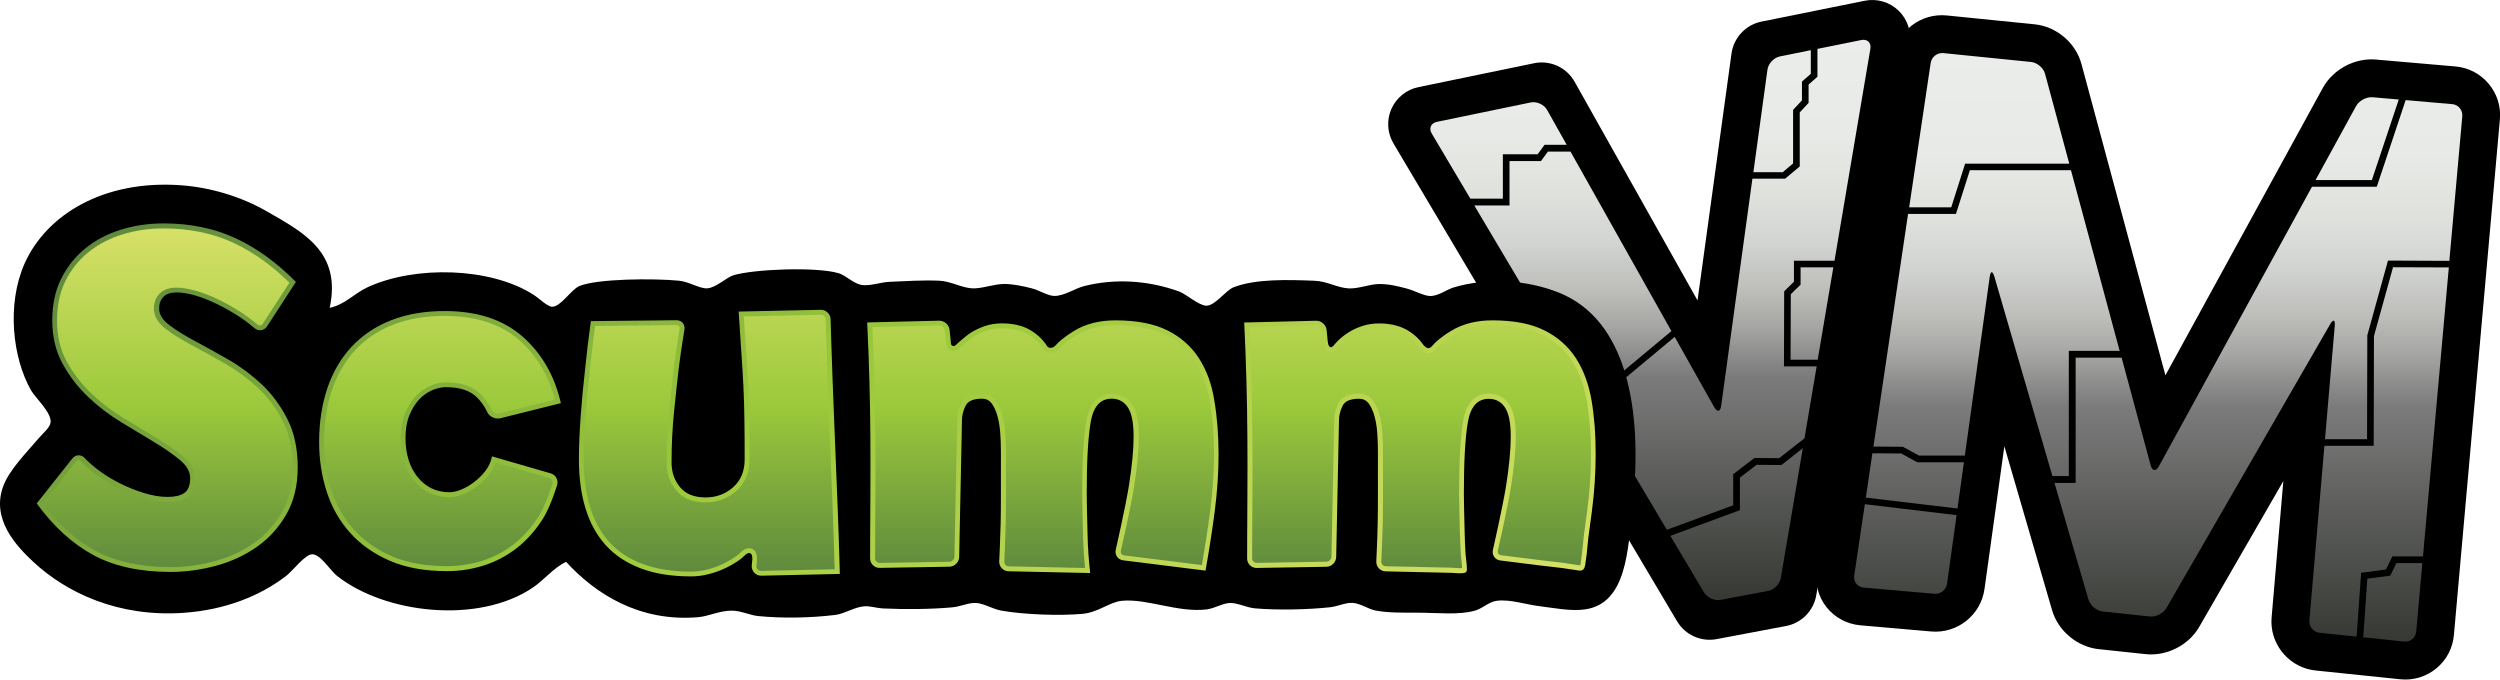 <?xml version="1.0" encoding="UTF-8" standalone="no"?>
<svg
   enable-background="new 0 0 3840 1043.7"
   height="522"
   viewBox="0 0 1920 522"
   width="1920"
   version="1.1"
   id="svg18"
   sodipodi:docname="scummvm.svg"
   inkscape:version="1.3.2 (091e20e, 2023-11-25)"
   xmlns:inkscape="http://www.inkscape.org/namespaces/inkscape"
   xmlns:sodipodi="http://sodipodi.sourceforge.net/DTD/sodipodi-0.dtd"
   xmlns:xlink="http://www.w3.org/1999/xlink"
   xmlns="http://www.w3.org/2000/svg"
   xmlns:svg="http://www.w3.org/2000/svg">
  <defs
     id="defs18" />
  <sodipodi:namedview
     id="namedview18"
     pagecolor="#ffffff"
     bordercolor="#000000"
     borderopacity="0.25"
     inkscape:showpageshadow="2"
     inkscape:pageopacity="0.0"
     inkscape:pagecheckerboard="0"
     inkscape:deskcolor="#d1d1d1"
     inkscape:zoom="0.22611175"
     inkscape:cx="1919.4049"
     inkscape:cy="521.86585"
     inkscape:window-width="1312"
     inkscape:window-height="449"
     inkscape:window-x="0"
     inkscape:window-y="23"
     inkscape:window-maximized="0"
     inkscape:current-layer="svg18" />
  <linearGradient
     id="a">
    <stop
       offset="0"
       stop-color="#eaede9"
       id="stop1" />
    <stop
       offset=".175"
       stop-color="#e8eae7"
       id="stop2" />
    <stop
       offset=".28"
       stop-color="#dfe1dd"
       id="stop3" />
    <stop
       offset=".366"
       stop-color="#d1d4d1"
       id="stop4" />
    <stop
       offset=".443"
       stop-color="#bfbfbc"
       id="stop5" />
    <stop
       offset=".513"
       stop-color="#a5a5a3"
       id="stop6" />
    <stop
       offset=".577"
       stop-color="#858585"
       id="stop7" />
    <stop
       offset=".6"
       stop-color="#7b7b7b"
       id="stop8" />
    <stop
       offset="1"
       stop-color="#343732"
       id="stop9" />
  </linearGradient>
  <linearGradient
     id="b"
     gradientTransform="matrix(1,0,0,-1,49.89,13084.131)"
     gradientUnits="userSpaceOnUse"
     x1="3264.918"
     x2="3264.918"
     xlink:href="#a"
     y1="13009.435"
     y2="12091.705" />
  <linearGradient
     id="c"
     gradientTransform="matrix(1,0,0,-1,49.89,13084.131)"
     gradientUnits="userSpaceOnUse"
     x1="2484.991"
     x2="2484.991"
     xlink:href="#a"
     y1="13029.803"
     y2="12155.48" />
  <linearGradient
     id="d">
    <stop
       offset="0"
       stop-color="#d6e067"
       id="stop10" />
    <stop
       offset=".519"
       stop-color="#9bc93b"
       id="stop11" />
    <stop
       offset="1"
       stop-color="#5f8a3d"
       id="stop12" />
  </linearGradient>
  <linearGradient
     id="e"
     gradientUnits="userSpaceOnUse"
     x1="1628.808"
     x2="839.126"
     xlink:href="#d"
     y1="1338.128"
     y2="-29.642" />
  <linearGradient
     id="f"
     gradientUnits="userSpaceOnUse"
     x1="1254.426"
     x2="1254.426"
     xlink:href="#d"
     y1="350.679"
     y2="877.98" />
  <g
     id="g1"
     transform="scale(0.5)">
    <g
       id="g19"
       transform="scale(1,1)">
      <g
         transform="matrix(1,0,0,1,0.193,-0.044)"
         id="g18">
        <path
           d="m 2958.5,95.8 -117.3,787.4 c -0.9,6.4 0.7,12.6 4.6,17.6 3.9,5 9.6,8 16.1,8.6 l 108.7,9.5 c 13,1.1 25,-8.4 26.8,-21.3 0,0 59.6,-429 63.5,-456.6 7.8,26.9 140.3,481.9 140.3,481.9 3.4,11.7 15.5,21.8 27.6,23.1 l 72.5,7.7 c 12,1.3 26.1,-5.9 32.2,-16.4 0,0 231.6,-401.7 244.5,-424.1 -2.2,25.6 -37.8,439.4 -37.8,439.4 -0.1,0.7 -0.1,1.4 -0.1,2.1 0,12.2 9.4,22.8 21.7,24.1 l 130.2,13.5 c 6.4,0.7 12.6,-1.2 17.5,-5.3 4.9,-4.1 8,-9.8 8.5,-16.2 l 70.6,-791.7 c 0.6,-6.4 -1.4,-12.6 -5.5,-17.5 -4.1,-4.9 -9.9,-7.9 -16.2,-8.5 l -122.3,-10.6 c -12,-1 -26,6.4 -31.8,17 l -303,553.4 v 0.1 c 0,0 0,0 0,-0.1 L 3147.6,111.5 c -3.2,-11.8 -15.2,-22 -27.4,-23.2 L 2985.4,74.7 c -12.9,-1.2 -25,8.2 -26.9,21.1 z"
           fill="url(#b)"
           id="path12"
           style="fill:url(#b)" />
        <path
           d="m 3822.4,128.7 c -12.9,-15.4 -31.1,-24.9 -51.1,-26.6 L 3649,91.5 c -32.3,-2.8 -65.7,15.1 -81.3,43.5 0,0 -163.8,299.2 -241.8,441.5 -42,-155.7 -129,-478.2 -129,-478.2 -8.8,-32.5 -38.3,-57.5 -71.8,-60.9 L 2990.3,23.8 c -40.5,-4.1 -76.8,24.2 -82.8,64.5 l -117.3,787.4 c -3,20.2 2.5,41 15.1,56.9 12.6,16 31.5,26.1 51.9,27.9 L 2966,970 c 40.4,3.5 76.4,-25.2 82,-65.3 0,0 15.3,-110.2 30.5,-219.2 36.6,125.9 73.3,251.8 73.3,251.8 9.2,31.7 38.6,56.3 71.4,59.8 l 72.5,7.7 c 32.1,3.4 65.9,-13.7 82,-41.7 0,0 64.7,-112.2 129.3,-224.1 -9,104.1 -18,209.4 -18,209.4 -0.2,2.2 -0.3,4.3 -0.3,6.4 0,38.1 29.2,71.1 67.7,75.1 l 130.2,13.5 c 20.1,2.1 39.8,-3.9 55.4,-16.7 15.6,-12.9 25.2,-31 27,-51.2 l 70.6,-791.7 c 1.9,-20.2 -4.3,-39.7 -17.2,-55.1 z m -203.6,34.2 c 4.5,-8.2 15.9,-14.3 25.2,-13.5 l 40.3,3.5 -41.3,123.7 h -86.5 z m -634.1,-81.3 134.8,13.6 c 9.4,0.9 19,9.1 21.5,18.2 l 37.2,138 h -156.3 -3.7 l -1.1,3.6 -20.2,63.5 h -64.6 l 33,-221.6 c 1.3,-9.4 10.1,-16.2 19.4,-15.3 z m -64.7,615 23.7,12.9 1.1,0.6 h 1.3 70.3 l -9.9,71 -140.8,-16.7 10.1,-68.1 z m 51.1,215.5 -108.7,-9.5 c -9.4,-0.8 -15.9,-9.1 -14.5,-18.4 l 16.3,-109.7 140.9,16.8 -14.6,105.4 c -1.3,9.3 -10,16.2 -19.4,15.4 z m 92,-487.3 c -2.6,-9 -5.8,-8.8 -7.1,0.5 l -38.2,274.5 h -70.4 l -23.7,-12.9 -1.1,-0.6 h -1.3 l -43.9,-0.3 53.2,-357.4 h 69.9 3.7 l 1.1,-3.6 20.2,-63.5 h 155.3 l 74.8,277.5 h -73 -5.1 v 5.1 187.2 h -25.2 z m 629.6,560.7 -63,-6.5 6.3,-90.1 32.6,-4.3 2.7,-0.4 1.2,-2.5 8.3,-16.8 h 39.7 l -9.4,105.3 c -0.7,9.4 -9.1,16.3 -18.4,15.3 z m 28.8,-130.8 h -43.8 -3.2 l -1.4,2.9 -8.5,17.2 -34,4.5 -4.1,0.5 -0.3,4.2 -6.6,93.9 -57.1,-5.9 c -9.3,-1 -16.3,-9.4 -15.5,-18.8 l 23.1,-268.4 h 70.6 5.1 v -5.1 l 0.4,-163.5 29.3,-105.7 85.7,0.3 z m 40.5,-454 -90.4,-0.4 h -3.9 l -1,3.8 -30.5,110.2 -0.2,0.7 v 0.7 l -0.4,159 H 3571 l 15,-174.4 c 0.8,-9.4 -2.4,-10.4 -7.1,-2.2 L 3327.5,934 c -4.7,8.1 -16.2,14 -25.5,13 l -72.5,-7.7 c -9.3,-1 -19.2,-9.2 -21.8,-18.2 l -52.2,-179.3 h 27.4 5.1 v -5.1 -187.3 h 70.6 l 44.6,165.3 c 2.4,9.1 8.1,9.8 12.7,1.5 L 3551,286.9 h 95.8 3.7 l 1.2,-3.5 43.2,-129.6 71.5,6.2 c 9.4,0.8 16.3,9.1 15.5,18.5 z"
           id="path13" />
        <path
           d="M 2857.5,54.8 2732.4,80 c -12.1,2.4 -22.8,13.9 -24.5,26.1 0,0 -69.8,507.1 -70.7,513.4 -3.1,-5.6 -255.1,-453.9 -255.1,-453.9 -6.1,-10.8 -20.3,-17.3 -32.5,-14.8 l -144.1,29.8 c -6.6,1.4 -11.7,5.3 -14.1,10.7 -2.4,5.4 -1.8,11.9 1.6,17.6 l 418.2,704.5 c 6.3,10.6 20.6,17 32.7,14.8 l 73,-13.8 c 12,-2.3 23.1,-13.5 25.1,-25.6 L 2879.5,76.1 c 1.1,-6.7 -0.7,-12.9 -4.9,-17 -4.2,-4.1 -10.5,-5.6 -17.1,-4.3 z"
           fill="url(#c)"
           id="path14"
           style="fill:url(#c)" />
        <path
           d="m 2916,16.4 c -13.7,-13.3 -33.2,-19 -51.9,-15.2 l -158.6,32 c -24.2,4.9 -42.7,24.6 -46.1,49 0,0 -29.8,216.7 -52.2,379.3 C 2526.5,317.9 2418.4,125.6 2418.4,125.6 2406,103.5 2380.7,92 2356,97.2 l -177.6,36.7 c -18.4,3.8 -33.8,16.3 -41.4,33.4 -7.6,17.2 -6.4,37 3.2,53.1 l 435.6,733.9 c 12.5,21 36.8,32 60.8,27.4 l 106.5,-20.1 c 23.9,-4.5 42.5,-23.4 46.5,-47.4 L 2932.8,67.8 c 3.3,-18.9 -3,-38.1 -16.8,-51.4 z M 2714.6,107 c 1.3,-9.3 9.9,-18.4 19.1,-20.3 l 47.5,-9.6 v 36.3 l -11.9,10.5 -1.7,1.5 v 2.3 26.5 l -12.2,13.1 -1.4,1.5 v 2 80.3 l -15.9,13.4 H 2693 Z m -401.3,208.6 h 5.1 v -5.1 -63.1 h 45.8 2.6 l 1.5,-2.1 9.1,-12.4 h 34.7 l 155,275.7 -125.9,105 -176.9,-298 z M 2206.9,187.2 2351,157.4 c 9.2,-1.9 20.5,3.2 25.1,11.4 l 30.2,53.7 h -31.5 -2.6 l -1.5,2.1 -9.1,12.4 h -48.3 -5.1 v 5.1 63.1 h -49.9 l -59.3,-100 c -4.9,-7.9 -1.3,-16.1 7.9,-18 z m 528.3,700.5 c -1.6,9.3 -10.4,18.3 -19.6,20 l -73,13.8 c -9.2,1.7 -20.7,-3.4 -25.5,-11.5 l -51.6,-86.9 103.4,-38.2 3.4,-1.2 V 780 733.6 l 25.7,-19.6 36.3,0.3 h 1.8 l 1.4,-1.1 31.4,-24.7 z m 15.3,-435.8 13.5,-13.2 1.5,-1.5 V 435 410.7 h 50.3 l -24,141.9 h -41.7 z M 2872.7,75 2817.6,400.5 h -57.2 -5.1 v 5.1 27.2 l -13.5,13.2 -1.5,1.5 v 2.1 l -0.3,108.1 v 5.1 h 5.1 45.1 l -18.7,110.5 -38.9,30.5 -36.3,-0.3 h -1.8 l -1.4,1.1 -29.1,22.3 -2,1.5 v 2.5 45.3 l -101.9,37.6 -113.7,-191.5 125.7,-104.8 60.7,107.9 c 4.6,8.2 9.4,7.3 10.7,-2 l 48,-348.9 h 48.4 1.9 l 1.4,-1.2 19.2,-16.1 1.8,-1.5 v -2.4 -80.6 l 12.2,-13.1 1.4,-1.5 v -2 -26.2 l 11.9,-10.5 1.7,-1.5 v -2.3 -40.5 l 67.4,-13.6 c 9.3,-1.9 15.5,4.2 13.9,13.5 z"
           id="path15" />
        <path
           d="m 2394.2,449.5 c 102.8,41.1 129.8,175.7 113.3,328.3 -7.2,66.2 -8.6,149.2 -73.3,158.3 -22,3.1 -46.9,-2.2 -70,-5 -20.8,-2.5 -44.5,-10.8 -65,-8.3 -12.5,1.5 -21.9,11.7 -33.3,15 -25.3,7.4 -56.8,3.3 -91.6,3.3 -21.3,0 -43,0.3 -61.7,-3.3 -11.3,-2.2 -22.8,-10.8 -35,-11.7 -11.1,-0.8 -22.4,5.3 -35,6.7 -33.9,3.6 -79.4,4.7 -115,1.7 -12.7,-1.1 -26.8,-8.5 -38.3,-8.3 -11.4,0.2 -24.1,8.6 -36.7,10 -44.5,4.9 -91.4,-17.2 -130,-13.3 -18,1.8 -36.2,17.8 -60,20 -34.4,3.2 -90.8,1.2 -125,-5 -12.8,-2.3 -26,-10.8 -38.3,-11.7 -11.2,-0.8 -24,5.5 -36.7,6.7 -32.4,3 -72.9,3.3 -106.7,1.7 -9.7,-0.5 -19.5,-3.9 -28.3,-3.3 -15.3,1 -30.5,11.6 -45,13.3 -38.7,4.7 -81.8,5.3 -118.3,1.7 -13,-1.3 -26.2,-8.2 -40,-8.3 -18.7,-0.2 -36.1,8.6 -51.7,10 -90.1,7.8 -157.9,-35.4 -203.3,-85 -20.1,9.7 -33,27.5 -51.7,40 -83.5,55.9 -226.1,39.8 -300,-18.3 -10.5,-8.3 -25.4,-33.5 -38.3,-33.3 -11,0.2 -30.1,25.7 -40,33.3 C 400,914.8 347,936.9 281,941.4 181.7,948.1 102.4,910.9 51,863.1 24.7,838.5 -13.3,798.2 4.3,748.1 c 9.1,-25.8 35.6,-52.1 55,-75 7.2,-8.4 17.9,-16.7 18.3,-25 0.8,-15 -23.7,-37.3 -30,-48.3 C 19,549.8 9.8,467.4 37.6,404.8 71,330 158.6,276 277.8,284.6 c 45.4,3.3 92.1,17.3 131.7,40 56.5,32.5 115.1,62.5 96.7,148.3 23.8,-5.1 37.5,-22.1 58.3,-31.7 72.4,-33.4 188.3,-31.1 255,11.7 8.4,5.4 21.2,18.2 28.3,18.3 13.3,0.2 29.5,-26.6 41.7,-31.7 27.1,-11.5 114.4,-12.1 153.3,-8.3 15.5,1.5 31.4,12.3 43.3,11.7 13.1,-0.7 29.9,-16.9 40,-20 31.1,-9.5 126.7,-13.4 161.6,-3.3 11.5,3.3 23.7,16.8 36.7,18.3 12.3,1.5 28.3,-4.4 41.7,-5 24.8,-1.1 52.7,-2.8 76.7,-1.7 17.3,0.8 33.6,10.7 50,11.7 15.2,0.9 33.4,-6.8 50,-6.7 13.3,0.1 28.6,3.3 41.7,6.7 12.4,3.2 24.8,11.7 35,11.7 15.2,-0.1 31.5,-11.5 45,-15 46.7,-12 98.6,-9.3 146.7,8.3 10.8,4 30.3,21.7 41.7,21.7 13.5,-0.1 29.4,-23.5 41.7,-28.3 34.1,-13.3 84.5,-11.6 125,-10 18.3,0.7 34.6,10.8 51.7,11.7 15.1,0.8 31.3,-6.4 46.7,-6.7 14.6,-0.2 28.6,3.3 41.7,6.7 13.2,3.4 27,11.5 36.7,11.7 12.9,0.2 25.6,-10.1 36.7,-13.3 49.8,-14.7 109.7,-12.4 161.1,8.1 z"
           id="path16" />
        <path
           d="m 441.3,643.9 c 10.5,20.7 15.8,45.5 15.8,74.1 0,27.7 -5.8,51.6 -17.3,71.8 -11.5,20.2 -26.6,36.9 -45,49.9 -18.5,13.1 -39.4,22.8 -62.7,29.2 -23.4,6.4 -46.8,9.6 -70.4,9.6 -47.2,0 -86.9,-8.7 -118.9,-26.1 C 110.7,835 81.9,808.6 56.2,773.3 l 54.7,-69 c 5.1,-6.4 13.7,-6.6 19.1,-0.6 0,0 6.3,7 17.1,15.5 10.8,8.5 22.4,15.9 35,22.3 12.6,6.4 25.4,11.7 38.5,15.7 13.1,4.1 25.3,6.1 36.6,6.1 11.3,0 19.9,-2 25.8,-6.1 5.9,-4.1 8.9,-11.8 8.9,-23 0,-9.7 -5.3,-18.9 -15.8,-27.7 -10.5,-8.7 -23.6,-17.8 -39.3,-27.3 -15.7,-9.5 -32.6,-19.7 -50.8,-30.7 -18.2,-11 -35.2,-23.9 -50.8,-38.8 -15.7,-14.8 -28.8,-31.9 -39.3,-51.1 -10.5,-19.2 -15.8,-41.3 -15.8,-66.4 0,-24.6 4.6,-46.1 13.9,-64.5 9.3,-18.4 21.7,-33.9 37.3,-46.5 15.6,-12.5 33.7,-22 54.3,-28.4 20.5,-6.4 42.3,-9.6 65.4,-9.6 41.1,0 77.9,7.6 110.5,22.7 32.6,15.1 63.5,37.5 92.8,67.2 L 410,501.3 c -4.4,6.8 -13.1,8.1 -19.3,2.7 0,0 -11.1,-9.6 -23.4,-17.6 -12.3,-7.9 -24.4,-14.7 -36.2,-20.3 -11.8,-5.6 -22.8,-9.9 -33.1,-12.7 -10.3,-2.8 -19.2,-4.2 -26.9,-4.2 -9.2,0 -16,2.3 -20.4,6.9 -4.4,4.6 -6.5,10.5 -6.5,17.7 0,9.2 5.3,17.8 15.8,25.7 10.5,7.9 23.7,16.1 39.6,24.6 15.9,8.5 33,17.9 51.2,28.4 18.2,10.5 35.3,23.2 51.2,38 15.6,14.9 28.8,32.7 39.3,53.4 z m 201.8,-29.7 c 5.9,-6.4 12.5,-11.2 19.9,-14.5 7.4,-3.3 14.7,-5 21.9,-5 21.5,0 37.5,5.4 47.9,16.1 10.5,10.7 15.2,21.7 15.2,21.7 3.2,7.5 12.3,11.9 20.2,10 l 93.1,-23.2 c -9.7,-42.3 -29.4,-76.5 -59.1,-102.5 -29.7,-26 -69.5,-39 -119.6,-39 -30.7,0 -58,4.7 -82.1,14.2 -24,9.4 -44.2,23 -60.6,40.6 -16.4,17.6 -28.8,38.8 -37.2,63.5 -8.4,24.8 -12.7,52.4 -12.7,83 0,26.5 3.8,51.8 11.5,75.8 7.7,24 19.6,45 35.7,63.1 16.1,18.1 36.4,32.5 61,43.2 24.5,10.7 53.9,16.1 88.2,16.1 19.4,0 38.3,-2.9 56.8,-8.8 18.4,-5.9 35.3,-14.8 50.6,-26.8 15.3,-12 28.8,-27.2 40.3,-45.5 11.5,-18.4 21.4,-50.9 21.4,-50.9 2.4,-7.8 -2.1,-16 -9.9,-18.2 L 755.5,701 c -1.5,8.2 -4.9,15.6 -10,22.2 -5.1,6.6 -10.9,12.4 -17.3,17.2 -6.4,4.9 -12.9,8.7 -19.6,11.5 -6.7,2.8 -12.8,4.2 -18.4,4.2 -19.9,0 -36.2,-7.7 -48.7,-23 -12.5,-15.3 -18.8,-35.5 -18.8,-60.5 0,-13.3 1.9,-24.7 5.8,-34.4 3.9,-9.6 8.8,-17.6 14.6,-24 z m 639.3,64.8 c -1.3,-31.7 -2.6,-64.1 -3.8,-97.1 -1.3,-33 -3,-91.5 -3,-91.5 -0.2,-8.1 -7.1,-14.7 -15.2,-14.5 l -126,2.7 c 1.5,24.6 2.9,45.8 4.2,63.7 1.3,17.9 2.3,35.1 3.1,51.4 0.8,16.4 1.3,33.3 1.5,50.7 0.3,17.4 0.4,37.9 0.4,61.4 0,17.9 -5.9,32.1 -17.7,42.6 -11.8,10.5 -25.9,15.7 -42.3,15.7 -17.4,0 -30.5,-5.2 -39.2,-15.7 -8.7,-10.5 -13.1,-23.1 -13.1,-38 0,-26.5 1.2,-51.5 3.8,-77.5 2.6,-25.6 5.1,-49.1 7.7,-70.6 3.1,-24.6 8.3,-56 8.3,-56 1.3,-8 -4.2,-14.5 -12.4,-14.4 l -131.3,1.4 c -3.6,25.6 -6.7,51.2 -9.2,76.7 -2.6,22 -4.7,45.3 -6.5,69.8 -1.8,24.6 -2.7,46.6 -2.7,66 0,27.6 3.3,52.5 10,74.7 6.7,22.2 16.9,41 30.8,56.5 13.8,15.5 31.7,27.4 53.5,35.8 21.8,8.4 47.8,12.6 78.1,12.6 8.7,0 17.7,-1.1 26.9,-3.5 9.2,-2.3 18.1,-5.5 26.5,-9.6 8.5,-4.1 16.3,-8.8 23.5,-14.2 3.2,-2.4 8.9,-10.1 13.5,-8.4 6,2.1 2.6,15.6 2.6,20.1 0,8.1 6.7,14.7 14.8,14.5 l 120.6,-2.7 c -1,-37.6 -2.2,-72.9 -3.5,-105.7 -1.4,-32.9 -2.7,-65.1 -3.9,-96.9 z m 558.7,-129.1 c -11.8,-18.1 -27.9,-32.3 -48.3,-42.5 -20.5,-10.2 -47.1,-15.3 -79.8,-15.3 -24.5,0 -45.6,5.4 -63.3,16.1 -4.7,2.9 -9.3,5.9 -13.7,9.2 -4,2.9 -7.8,6.1 -11.4,9.5 -2.7,2.5 -5,6.4 -8.9,7.1 -1,0.2 -2,0.4 -3.1,0.3 -3.6,-0.3 -4.5,-2.7 -6.3,-5.4 -5.1,-7.4 -11.7,-13.6 -19.1,-18.8 -12.8,-8.9 -28.9,-13.4 -48.3,-13.4 -9.7,0 -18.9,1.5 -27.6,4.6 -8.7,3.1 -16.5,7 -23.4,11.9 -5.8,4.1 -10.9,9 -16.4,13.4 -2.7,2.2 -3.8,5.1 -7.7,4.9 -4,-0.3 -3.4,-5.3 -3.7,-8 -0.3,-3.2 -0.7,-6.4 -1,-9.6 -0.2,-2.4 -0.5,-4.7 -0.7,-7 -0.8,-8.1 -8.2,-14.5 -16.3,-14.3 l -110.3,2.7 c 1.5,31.1 2.7,61 3.4,89.5 0.8,28.6 1.3,57.5 1.5,86.9 0.2,29.3 0.2,60.3 0,93 -0.3,32.7 -0.4,93.1 -0.4,93.1 0,8.1 6.6,14.7 14.7,14.5 l 107,-1.8 c 8.1,-0.1 14.9,-6.9 15.1,-15 l 4.3,-210.2 c 0,-7.1 1.8,-14.4 5.4,-21.8 3.6,-7.4 12,-11.1 25.3,-11.1 6.1,0 11,2.3 14.6,6.9 3.6,4.6 6.5,10.7 8.8,18.4 2.3,7.7 3.8,16.4 4.6,26.4 0.8,9.9 1.1,20.3 1.1,31 v 65 c 0,16.8 -0.1,31.5 -0.4,44 -0.3,12.5 -0.7,24.2 -1.2,35.2 -0.5,11 -1,23.1 -1,23.1 -0.3,8.1 6.1,14.9 14.2,15.1 l 125.6,2.7 c -1,-7.7 -1.9,-17.1 -2.7,-28.3 -0.8,-11.2 -1.3,-22.7 -1.5,-34.4 -0.3,-11.7 -0.5,-23 -0.8,-33.7 -0.3,-10.7 -0.4,-19.4 -0.4,-26 0,-49 2,-85.4 6.1,-109.4 4.1,-24 14.8,-36 32.2,-36 10.7,0 19,4.5 24.9,13.4 5.9,8.9 8.8,23.9 8.8,44.8 0,19.9 -2.4,45.3 -7.3,76.2 -4.9,30.9 -20.1,97.7 -20.1,97.7 -1.8,7.9 3.3,15.2 11.4,16.2 l 126.5,15.8 c 5.6,-31.6 10.4,-62.2 14.2,-91.8 3.8,-29.6 5.8,-58.4 5.8,-86.5 0,-30.1 -2.2,-57.8 -6.5,-83 -4,-25.5 -12.1,-47.2 -23.9,-65.3 z m 603.3,65 c -4.4,-25.3 -12.4,-46.9 -24.2,-65 -11.8,-18.1 -27.9,-32.3 -48.3,-42.5 -20.5,-10.2 -47,-15.3 -79.8,-15.3 -24.5,0 -45.6,5.4 -63.3,16.1 -4.5,2.7 -8.9,5.6 -13.2,8.8 -4,2.9 -7.9,6.1 -11.5,9.5 -3,2.8 -6.9,9.5 -11.6,8.2 -3.4,-1 -6.4,-4.7 -8.3,-7.5 -4.9,-6.7 -11.1,-12.3 -17.9,-17 -12.8,-8.9 -28.9,-13.4 -48.3,-13.4 -9.7,0 -18.9,1.5 -27.6,4.6 -8.7,3.1 -16.5,7 -23.4,11.9 -6.9,4.9 -12.5,10 -16.9,15.3 -0.7,0.9 -1.4,1.7 -2.2,2.5 -1.1,1.1 -2.8,2.7 -4.5,2.3 -2,-0.5 -3.1,-3.4 -3.5,-5.1 -0.8,-3 -0.9,-6.2 -1.2,-9.3 -0.4,-4 -0.8,-8 -1.2,-12 -0.8,-8.1 -8.2,-14.5 -16.3,-14.3 l -110.3,2.7 c 1.5,31.1 2.7,61 3.4,89.5 0.8,28.6 1.3,57.5 1.5,86.9 0.2,29.3 0.2,60.3 0,93 -0.3,32.7 -0.4,93.1 -0.4,93.1 0,8.1 6.6,14.7 14.7,14.5 l 107,-1.8 c 8.1,-0.1 14.9,-6.9 15.1,-15 l 4.3,-210.2 c 0,-7.1 1.8,-14.4 5.4,-21.8 3.6,-7.4 12,-11.1 25.3,-11.1 6.1,0 11,2.3 14.6,6.9 3.6,4.6 6.5,10.7 8.8,18.4 2.3,7.7 3.8,16.4 4.6,26.4 0.8,9.9 1.1,20.3 1.1,31 v 65 c 0,16.8 -0.1,31.5 -0.4,44 -0.3,12.5 -0.6,24.2 -1.1,35.2 -0.5,11 -1,23.1 -1,23.1 -0.3,8.1 6.1,14.9 14.2,15.1 h 0.2 c 4.1,0.1 8.1,0.2 12.2,0.3 8.8,0.2 17.5,0.4 26.3,0.6 10.7,0.2 21.4,0.5 32.2,0.7 10.1,0.2 20.3,0.4 30.4,0.7 6.2,0.1 13.5,1.5 19.6,0.1 5.1,-1.2 4,-5.3 3.9,-9.4 -0.2,-6.2 -1.3,-12.3 -1.8,-18.5 -0.8,-11.2 -1.3,-22.7 -1.5,-34.4 -0.3,-11.7 -0.5,-23 -0.8,-33.7 -0.3,-10.7 -0.4,-19.4 -0.4,-26 0,-49 2,-85.4 6.1,-109.4 4.1,-24 14.8,-36 32.2,-36 10.7,0 19,4.5 24.9,13.4 5.9,8.9 8.8,23.9 8.8,44.8 0,19.9 -2.4,45.3 -7.3,76.2 -4.9,30.9 -20.1,97.7 -20.1,97.7 -1.8,7.9 3.3,15.2 11.4,16.2 3.4,0.4 6.9,0.9 10.3,1.3 17.3,2.2 34.6,4.3 51.9,6.5 11,1.4 22,2.5 32.9,3.8 6.7,0.8 13.3,2.3 19.9,3 4.1,0.5 9.3,2.5 12.7,-1.1 3.1,-3.5 2.9,-9.9 3.7,-14.3 1.1,-6.5 1.8,-13.1 2.3,-19.7 0.8,-10.1 2.1,-20 3.6,-30.1 1.2,-8.5 2.3,-16.9 3.4,-25.4 3.8,-29.6 5.7,-58.4 5.7,-86.5 0.2,-30.5 -2,-58.2 -6.3,-83.5 z"
           fill="url(#e)"
           id="path17"
           style="fill:url(#e)" />
        <path
           d="m 1061.2,878 c -29.2,0 -54.5,-4.1 -75.4,-12.1 -20.6,-7.9 -37.6,-19.3 -50.5,-33.8 -13.1,-14.6 -22.9,-32.7 -29.2,-53.7 -6.4,-21.3 -9.7,-45.7 -9.7,-72.5 0,-19.3 0.9,-41.4 2.7,-65.5 1.8,-24.4 4,-47.8 6.5,-69.5 2.3,-23.3 5.1,-46.8 8.3,-70.2 l 124.9,-1.3 c 1.8,0 3.1,0.5 4,1.6 0.9,1 1.2,2.5 0.9,4.1 -0.1,0.3 -5.3,31.9 -8.4,56.3 -2.5,21.3 -5.1,45.1 -7.7,70.8 -2.6,26.4 -3.9,51.2 -3.9,78.3 0,16.6 5,31 14.8,42.8 10.2,12.2 25.3,18.4 45,18.4 18.2,0 34.1,-5.9 47.3,-17.6 13.4,-11.9 20.2,-28.2 20.2,-48.2 0,-23.2 -0.1,-43.9 -0.4,-61.5 -0.3,-17.7 -0.8,-34.8 -1.5,-50.9 -0.8,-16.1 -1.8,-33.4 -3.1,-51.6 -1.1,-15.8 -2.4,-34.1 -3.7,-55.8 l 118.1,-2.6 c 4.1,0 7.5,3.2 7.6,7.2 0,0.6 1.8,58.9 3,91.6 1.3,33 2.6,65.4 3.8,97.1 1.3,31.7 2.6,64 3.8,96.9 1.2,30.4 2.3,63.4 3.2,98.1 l -113,2.5 c -4,0 -7.1,-3.1 -7.1,-7 0,-0.6 0.2,-2 0.3,-3.3 0.8,-7.1 2.4,-20.3 -8,-23.9 -1.2,-0.4 -2.5,-0.6 -3.8,-0.6 -6.2,0 -11,4.7 -14.5,8.1 -0.8,0.8 -1.7,1.7 -2.2,2 -6.7,5 -14.2,9.6 -22.2,13.5 -8,3.9 -16.4,6.9 -25.1,9.1 -8.4,2.1 -16.9,3.2 -25,3.2 z m 1181.3,-5.2 c -2.1,0 -4.5,-0.2 -6.8,-0.4 -2.1,-0.2 -4.2,-0.3 -6.1,-0.4 l -101,-2.2 c -2.1,0 -3.9,-0.8 -5.2,-2.2 -1.3,-1.4 -2,-3.2 -1.9,-5.1 0,0 0.5,-12.1 1,-23.1 0.5,-11.1 0.9,-23 1.2,-35.4 0.3,-12.6 0.4,-27.4 0.4,-44.2 v -65 c 0,-10.9 -0.4,-21.5 -1.2,-31.6 -0.8,-10.4 -2.5,-19.9 -4.9,-28 -2.5,-8.5 -5.9,-15.5 -10.1,-20.8 -5,-6.4 -12.1,-9.8 -20.5,-9.8 -16.4,0 -27.1,5.2 -32.1,15.3 -4.1,8.4 -6.1,16.8 -6.1,25.1 l -4.3,210.1 c -0.1,4.1 -3.6,7.6 -7.7,7.7 l -107,1.8 c -2,0 -3.8,-0.7 -5.1,-2 -1.3,-1.3 -2,-3.1 -2,-5 0,-0.6 0.1,-60.8 0.4,-93.1 0.3,-32.5 0.3,-63.9 0,-93.1 -0.3,-29.7 -0.8,-59 -1.5,-87 -0.7,-26.1 -1.7,-53.7 -3.1,-82 l 102.6,-2.5 c 4.3,0 8.2,3.5 8.7,7.6 0.4,4 0.8,8 1.2,12 0.1,0.7 0.1,1.5 0.2,2.2 0.2,2.5 0.4,5.4 1.2,8.3 1.5,5.6 4.8,9.5 9.1,10.5 0.7,0.2 1.5,0.3 2.3,0.3 4.9,0 8.2,-3.5 9.3,-4.6 0.9,-0.9 1.8,-2 2.6,-3 3.9,-4.8 9,-9.4 15.4,-13.9 6.3,-4.4 13.6,-8.1 21.6,-10.9 7.8,-2.8 16.3,-4.2 25.1,-4.2 17.8,0 32.6,4.1 44,12 6.7,4.7 12.2,9.8 16.1,15.3 3,4.2 6.9,8.7 12.3,10.3 1.1,0.3 2.2,0.5 3.4,0.5 6.5,0 10.8,-5.1 13.7,-8.4 0.6,-0.7 1.2,-1.4 1.8,-2 3.2,-3 6.7,-5.9 10.8,-8.9 3.9,-2.8 8.2,-5.7 12.6,-8.4 16.4,-9.9 36.3,-15 59.4,-15 31.4,0 57.1,4.9 76.4,14.5 19.1,9.6 34.4,23 45.4,39.8 11.1,17.2 18.9,38.1 23.1,62.2 4.3,24.8 6.4,52.3 6.4,81.8 0,27.6 -1.9,56.4 -5.7,85.5 -1.1,8.4 -2.2,16.9 -3.4,25.3 -1.2,8.3 -2.7,19.2 -3.6,30.5 -0.5,6.1 -1.1,12.6 -2.2,19.1 -0.2,1.2 -0.4,2.5 -0.5,3.9 -0.2,1.7 -0.5,5 -1.2,6.3 -0.8,0 -2.1,-0.2 -3.3,-0.4 -1.1,-0.2 -2.2,-0.4 -3.2,-0.5 -3.1,-0.4 -6.3,-0.9 -9.6,-1.5 -3.3,-0.6 -6.8,-1.1 -10.3,-1.6 -3.9,-0.4 -7.7,-0.9 -11.6,-1.3 -7.1,-0.8 -14.2,-1.6 -21.3,-2.5 l -62.2,-7.8 c -1.8,-0.2 -3.3,-1.1 -4.2,-2.4 -0.9,-1.3 -1.2,-3 -0.8,-4.7 0.6,-2.7 15.4,-67.4 20.2,-98.2 4.9,-31.1 7.4,-57.1 7.4,-77.3 0,-22.6 -3.3,-38.6 -10.1,-48.9 -7.3,-11 -18,-16.8 -31.2,-16.8 -14.8,0 -33.7,7.3 -39.6,42.2 -4.1,24.2 -6.2,61.5 -6.2,110.7 0,7 0.1,15.8 0.4,26.2 0.3,10.7 0.5,21.9 0.8,33.7 0.3,11.7 0.8,23.4 1.5,34.8 0.2,2.8 0.5,5.6 0.8,8.3 0.4,3.4 0.8,6.7 0.9,9.9 0,0.7 0.1,1.3 0.1,2 v 0.1 c -0.9,0.2 -1.9,0.3 -3,0.3 z m -693.2,-2.9 c -1.9,0 -3.7,-0.8 -5,-2.2 -1.3,-1.4 -2,-3.2 -1.9,-5.1 0,0 0.5,-12.1 1,-23.1 0.5,-11.1 0.9,-23 1.2,-35.4 0.3,-12.6 0.4,-27.5 0.4,-44.2 v -65 c 0,-10.9 -0.4,-21.5 -1.2,-31.6 -0.8,-10.4 -2.5,-19.9 -4.9,-28 -2.6,-8.5 -5.9,-15.5 -10.1,-20.8 -5,-6.4 -12.1,-9.8 -20.5,-9.8 -16.4,0 -27.1,5.2 -32.1,15.3 -4.1,8.4 -6.1,16.8 -6.1,25.1 l -4.3,210.1 c -0.1,4.1 -3.6,7.6 -7.7,7.7 l -107,1.8 c -2,0 -3.8,-0.7 -5.1,-2 -1.3,-1.3 -2,-3.1 -2,-5 0,-0.6 0.1,-60.8 0.4,-93.1 0.3,-32.5 0.3,-63.9 0,-93.1 -0.3,-29.8 -0.8,-59 -1.5,-87 -0.7,-26.1 -1.7,-53.7 -3.1,-82 l 102.6,-2.5 c 4.3,0 8.2,3.5 8.6,7.6 l 1.7,16.7 c 0,0.3 0,0.7 0.1,1.1 0.5,10.7 6,13.3 10.6,13.6 h 0.9 c 5.7,0 8.9,-3.4 10.6,-5.2 0.4,-0.4 0.8,-0.9 1.3,-1.3 2.3,-1.8 4.5,-3.7 6.7,-5.6 3.2,-2.7 6.2,-5.3 9.4,-7.6 6.3,-4.4 13.6,-8.1 21.6,-10.9 7.8,-2.8 16.3,-4.2 25.1,-4.2 17.8,0 32.6,4.1 44,12 7.1,5 12.9,10.6 17.2,16.9 l 0.7,1 c 1.7,2.6 4.5,6.9 11.2,7.6 0.4,0 0.8,0.1 1.2,0.1 1.4,0 2.6,-0.2 3.5,-0.4 l 0.4,-0.1 c 5.4,-0.9 8.7,-4.6 11.1,-7.3 0.5,-0.6 1.1,-1.2 1.6,-1.7 3.2,-3 6.7,-5.9 10.7,-8.9 4,-3 8.3,-5.8 13.2,-8.8 16.4,-9.9 36.4,-15 59.4,-15 31.4,0 57.1,4.9 76.4,14.5 19.1,9.6 34.4,23 45.4,39.8 11.1,17.2 18.9,38.1 23.1,62.3 4.3,24.8 6.4,52.3 6.4,81.8 0,27.6 -1.9,56.3 -5.7,85.5 -3.5,27.2 -7.9,55.6 -12.9,84.5 l -119.4,-14.9 c -1.8,-0.2 -3.2,-1.1 -4.2,-2.4 -0.9,-1.3 -1.2,-3 -0.8,-4.7 0.6,-2.7 15.4,-67.4 20.2,-98.2 4.9,-31.1 7.4,-57.2 7.4,-77.3 0,-22.6 -3.3,-38.6 -10.1,-48.9 -7.2,-11 -18,-16.8 -31.2,-16.8 -14.8,0 -33.7,7.3 -39.6,42.2 -4.1,24.3 -6.2,61.5 -6.2,110.7 0,7 0.1,15.8 0.4,26.2 0.3,10.7 0.5,21.9 0.8,33.7 0.2,11.6 0.8,23.3 1.5,34.8 0.5,7.6 1.1,14.3 1.7,20.1 z m -1287.7,1.2 c -45.7,0 -84.5,-8.5 -115.4,-25.2 -29.5,-16 -56.7,-40.4 -80.7,-72.4 L 116.6,709 c 1.1,-1.4 2.5,-2.1 3.9,-2.1 1.3,0 2.6,0.7 3.8,1.9 0.3,0.3 6.9,7.6 18,16.4 11.1,8.7 23.3,16.5 36.3,23.1 12.8,6.5 26.2,12 39.6,16.2 13.7,4.3 26.8,6.5 38.8,6.5 13,0 22.8,-2.5 30.1,-7.5 8,-5.6 12.1,-15.4 12.1,-29.2 0,-12 -6.2,-23.2 -18.5,-33.4 C 270,692 256.5,682.6 240.5,673 l -50.8,-30.7 c -17.7,-10.7 -34.3,-23.4 -49.5,-37.8 -15,-14.2 -27.7,-30.8 -37.9,-49.2 -9.9,-18 -14.9,-39.1 -14.9,-62.8 0,-23.3 4.4,-43.9 13.1,-61.2 8.7,-17.4 20.6,-32.2 35.3,-44 14.8,-11.9 32.3,-21 51.8,-27.1 19.7,-6.1 41,-9.3 63.2,-9.3 39.7,0 75.9,7.4 107.3,22 30,13.9 59.1,34.6 86.3,61.4 l -41,63.1 c -1.1,1.7 -2.7,2.6 -4.4,2.6 -1.3,0 -2.5,-0.5 -3.7,-1.5 -0.5,-0.4 -11.7,-10.1 -24.3,-18.2 -12.5,-8.1 -25,-15.1 -37,-20.8 -12.2,-5.8 -23.7,-10.2 -34.4,-13.1 -11.1,-3 -20.5,-4.5 -28.9,-4.5 -11.3,0 -20,3.1 -25.9,9.3 -5.7,6 -8.6,13.7 -8.6,22.8 0,11.7 6.3,22.3 18.8,31.7 10.7,8.1 24.4,16.6 40.6,25.2 15.8,8.4 32.9,17.9 51,28.3 17.6,10.2 34.4,22.6 49.8,37 15.2,14.2 28,31.5 38.1,51.3 9.9,19.6 15,43.4 15,70.7 0,26.2 -5.5,49.1 -16.3,68.1 -10.9,19.2 -25.4,35.2 -42.9,47.5 -17.7,12.5 -38,21.9 -60.4,28.1 -22.5,6.1 -45.5,9.2 -68.3,9.2 z m 424.9,-1.5 c -33.1,0 -61.7,-5.2 -85.2,-15.4 -23.4,-10.2 -43.1,-24.1 -58.4,-41.3 -15.3,-17.2 -26.8,-37.6 -34.1,-60.4 -7.4,-23.1 -11.1,-47.8 -11.1,-73.5 0,-29.6 4.1,-56.8 12.3,-80.6 8.1,-23.6 20,-44.1 35.6,-60.8 15.5,-16.7 35,-29.7 57.8,-38.7 23,-9.1 49.7,-13.6 79.3,-13.6 48,0 86.6,12.5 114.7,37.2 26.6,23.4 45.1,54.1 54.9,91.4 l -85.8,21.4 c -0.6,0.2 -1.3,0.2 -2,0.2 -3.9,0 -8,-2.5 -9.5,-5.9 -0.2,-0.5 -5.4,-12.3 -16.7,-23.9 -11.9,-12.2 -29.8,-18.3 -53.3,-18.3 -8.2,0 -16.6,1.9 -24.9,5.6 -8.3,3.7 -15.9,9.2 -22.4,16.3 -6.5,7 -11.9,15.9 -16,26.4 -4.2,10.5 -6.3,23.1 -6.3,37.2 0,26.7 6.9,48.6 20.5,65.2 14,17.1 32.3,25.7 54.5,25.7 6.6,0 13.8,-1.6 21.3,-4.8 7.2,-3 14.3,-7.2 21.2,-12.4 6.9,-5.2 13.2,-11.5 18.7,-18.6 4.1,-5.4 7.3,-11.2 9.3,-17.5 l 82.7,23.7 c 1.8,0.5 3.3,1.7 4.2,3.4 0.9,1.7 1.1,3.6 0.5,5.4 -0.1,0.3 -9.8,31.8 -20.6,49.1 -11,17.6 -24,32.2 -38.5,43.6 -14.6,11.4 -30.8,20 -48.3,25.6 -17.6,5.4 -35.9,8.3 -54.4,8.3 z"
           fill="url(#f)"
           id="path18"
           style="fill:url(#f)" />
      </g>
    </g>
  </g>
</svg>
